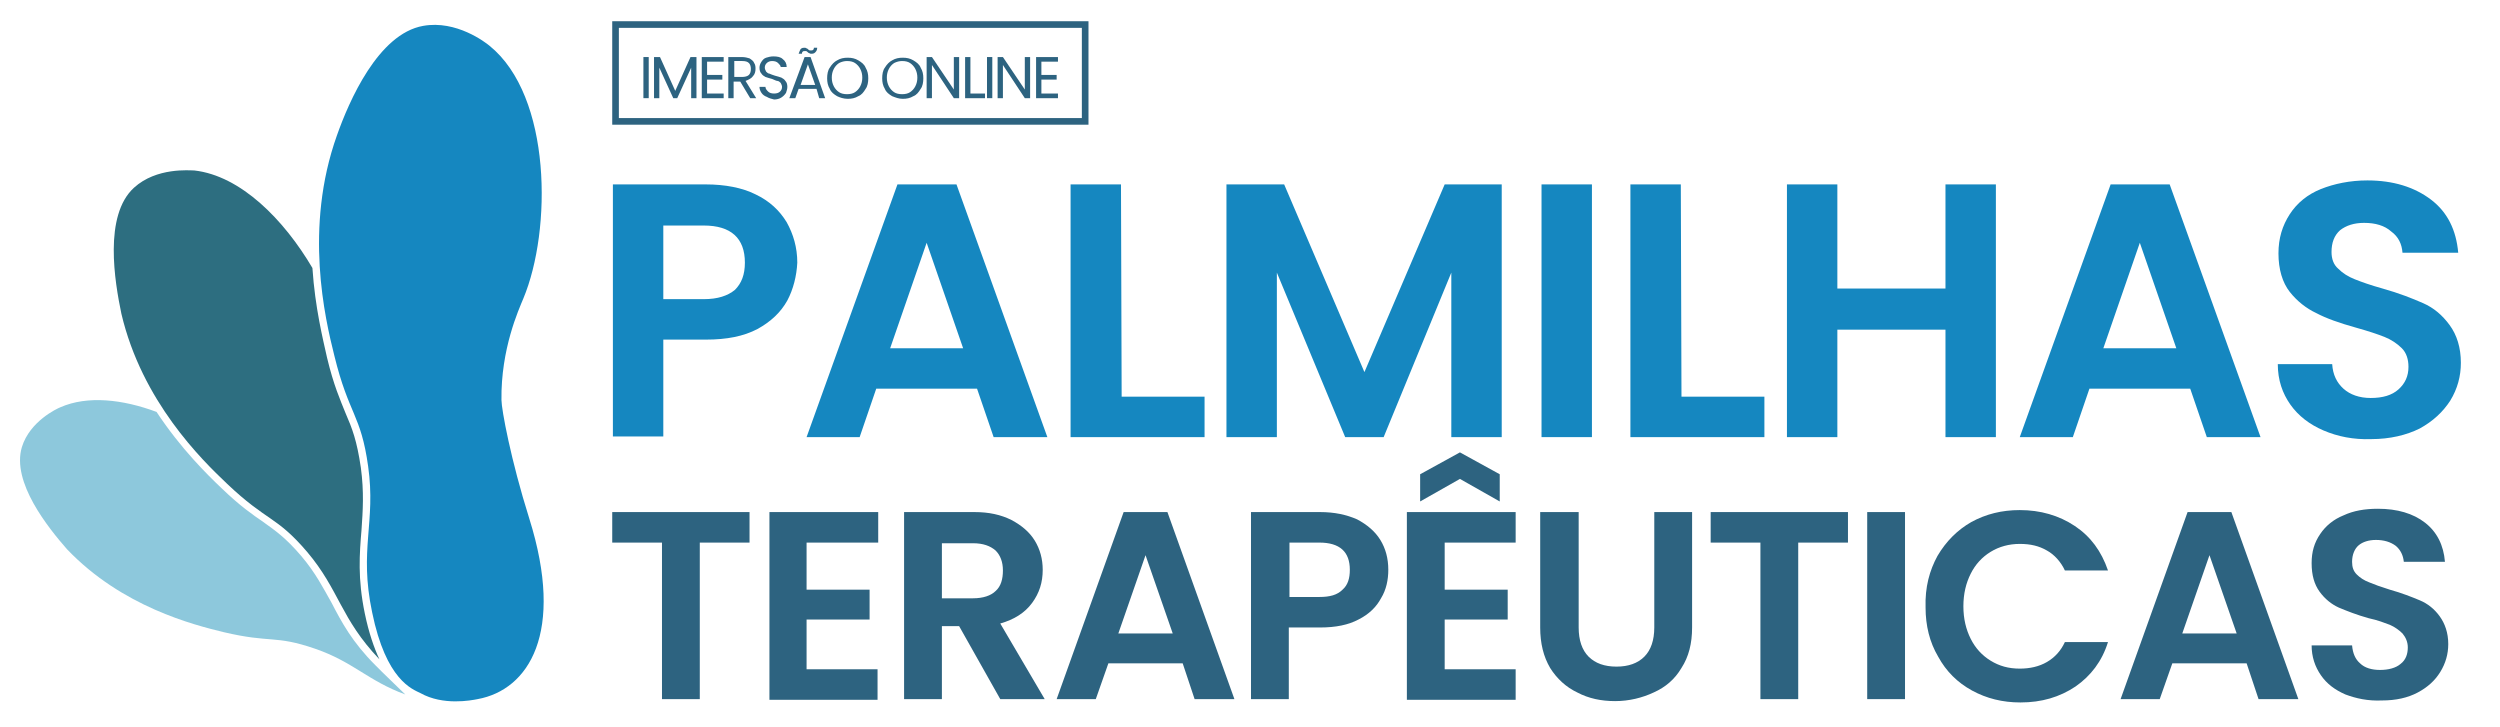 <?xml version="1.0" encoding="utf-8"?>
<!-- Generator: Adobe Illustrator 27.2.0, SVG Export Plug-In . SVG Version: 6.00 Build 0)  -->
<svg version="1.1" id="Layer_2_00000163779877466834483760000011814645459851813258_"
	 xmlns="http://www.w3.org/2000/svg" xmlns:xlink="http://www.w3.org/1999/xlink" x="0px" y="0px" viewBox="0 0 376.9 109.6"
	 style="enable-background:new 0 0 376.9 109.6;" xml:space="preserve">
<style type="text/css">
	.st0{enable-background:new    ;}
	.st1{fill:#1587C0;}
	.st2{fill:#2D6380;}
	.st3{fill:none;stroke:#2D6380;stroke-miterlimit:10;}
	.st4{fill:#8DC8DC;}
	.st5{fill:#2D6E80;}
</style>
<g>
	<g class="st0">
		<path class="st1" d="M118.7,45.3c-1,1.8-2.5,3.2-4.5,4.3c-2.1,1.1-4.6,1.6-7.8,1.6H100v14.6h-7.6v-38h14c2.9,0,5.5,0.5,7.5,1.5
			c2.1,1,3.6,2.4,4.7,4.2c1,1.8,1.6,3.8,1.6,6.1C120.1,41.6,119.6,43.6,118.7,45.3z M110.8,43.7c1-1,1.5-2.3,1.5-4.1
			c0-3.7-2.1-5.6-6.2-5.6H100v11.1h6.1C108.2,45.1,109.7,44.6,110.8,43.7z"/>
		<path class="st1" d="M147.3,58.6h-15.2l-2.5,7.3h-8l13.7-38.1h8.9l13.7,38.1h-8.1L147.3,58.6z M145.2,52.5l-5.5-15.9l-5.5,15.9
			H145.2z"/>
		<path class="st1" d="M169.1,59.8h12.5v6.1h-20.2V27.8h7.6L169.1,59.8L169.1,59.8z"/>
		<path class="st1" d="M226.4,27.8v38.1h-7.6V41.1l-10.2,24.8h-5.8l-10.3-24.8v24.8h-7.6V27.8h8.7l12.1,28.3l12.1-28.3H226.4z"/>
		<path class="st1" d="M240,27.8v38.1h-7.6V27.8H240z"/>
		<path class="st1" d="M253.5,59.8H266v6.1h-20.2V27.8h7.6L253.5,59.8L253.5,59.8z"/>
		<path class="st1" d="M300.9,27.8v38.1h-7.6V49.7H277v16.2h-7.6V27.8h7.6v15.7h16.3V27.8H300.9z"/>
		<path class="st1" d="M330.2,58.6H315l-2.5,7.3h-8l13.7-38.1h8.9l13.7,38.1h-8.1L330.2,58.6z M328.1,52.5l-5.5-15.9l-5.5,15.9
			H328.1z"/>
		<path class="st1" d="M350.3,64.9c-2.1-0.9-3.8-2.2-5-3.9s-1.9-3.7-1.9-6.1h8.2c0.1,1.6,0.7,2.8,1.7,3.7s2.4,1.4,4.1,1.4
			c1.8,0,3.2-0.4,4.2-1.3c1-0.9,1.5-2,1.5-3.4c0-1.1-0.3-2.1-1-2.8s-1.6-1.3-2.6-1.7s-2.5-0.9-4.3-1.4c-2.5-0.7-4.5-1.4-6-2.2
			c-1.5-0.7-2.9-1.8-4-3.2s-1.7-3.4-1.7-5.8c0-2.3,0.6-4.2,1.7-5.9s2.7-3,4.7-3.8s4.4-1.3,7-1.3c3.9,0,7.1,1,9.6,2.9s3.8,4.6,4.1,8
			h-8.4c-0.1-1.3-0.6-2.4-1.7-3.2c-1-0.9-2.4-1.3-4.1-1.3c-1.5,0-2.7,0.4-3.6,1.1c-0.9,0.8-1.3,1.9-1.3,3.3c0,1,0.3,1.9,1,2.5
			c0.7,0.7,1.5,1.2,2.5,1.6c1,0.4,2.4,0.9,4.2,1.4c2.5,0.7,4.5,1.5,6.1,2.2s2.9,1.8,4,3.3s1.7,3.4,1.7,5.7c0,2-0.5,3.9-1.6,5.7
			c-1.1,1.7-2.6,3.1-4.6,4.2c-2,1-4.5,1.6-7.3,1.6C354.8,66.3,352.4,65.8,350.3,64.9z"/>
	</g>
	<g>
		<path class="st2" d="M113,77.2v4.6h-7.5v23.6h-5.7V81.8h-7.5v-4.6C92.3,77.2,113,77.2,113,77.2z"/>
		<path class="st2" d="M121.6,81.8v7.1h9.5v4.5h-9.5v7.5h10.7v4.6H116V77.2h16.4v4.6C132.4,81.8,121.6,81.8,121.6,81.8z"/>
		<path class="st2" d="M150.8,105.4l-6.2-11H142v11h-5.7V77.2h10.6c2.2,0,4,0.4,5.6,1.2c1.5,0.8,2.7,1.8,3.5,3.1
			c0.8,1.3,1.2,2.8,1.2,4.4c0,1.9-0.5,3.5-1.6,5s-2.7,2.5-4.8,3.1l6.7,11.4C157.5,105.4,150.8,105.4,150.8,105.4z M142,90.2h4.7
			c1.5,0,2.7-0.4,3.4-1.1c0.8-0.7,1.1-1.8,1.1-3.1c0-1.3-0.4-2.3-1.1-3c-0.8-0.7-1.9-1.1-3.4-1.1H142V90.2z"/>
		<path class="st2" d="M178.3,100h-11.2l-1.9,5.4h-5.9l10.1-28.2h6.6l10.1,28.2h-6L178.3,100z M176.8,95.5l-4.1-11.8l-4.1,11.8
			H176.8z"/>
		<path class="st2" d="M208.2,90.2c-0.7,1.3-1.8,2.4-3.4,3.2c-1.5,0.8-3.4,1.2-5.8,1.2h-4.7v10.8h-5.7V77.2H199c2.2,0,4,0.4,5.6,1.1
			c1.5,0.8,2.7,1.8,3.5,3.1c0.8,1.3,1.2,2.8,1.2,4.5C209.3,87.4,209,88.9,208.2,90.2z M202.4,88.9c0.8-0.7,1.1-1.7,1.1-3
			c0-2.7-1.5-4.1-4.6-4.1h-4.5V90h4.5C200.5,90,201.6,89.7,202.4,88.9z"/>
		<path class="st2" d="M217.8,81.8v7.1h9.5v4.5h-9.5v7.5h10.7v4.6h-16.4V77.2h16.4v4.6C228.5,81.8,217.8,81.8,217.8,81.8z
			 M220.1,72.2l-6,3.4v-4.1l6-3.3l6,3.3v4.1L220.1,72.2z"/>
		<path class="st2" d="M238,77.2v17.4c0,1.9,0.5,3.4,1.5,4.4s2.4,1.5,4.2,1.5s3.2-0.5,4.2-1.5s1.5-2.5,1.5-4.4V77.2h5.7v17.4
			c0,2.4-0.5,4.4-1.6,6.1c-1,1.7-2.4,2.9-4.2,3.7c-1.7,0.8-3.7,1.3-5.8,1.3s-4-0.4-5.7-1.3c-1.7-0.8-3.1-2.1-4.1-3.7
			c-1-1.7-1.5-3.7-1.5-6.1V77.2H238z"/>
		<path class="st2" d="M278.6,77.2v4.6h-7.5v23.6h-5.7V81.8h-7.5v-4.6C257.9,77.2,278.6,77.2,278.6,77.2z"/>
		<path class="st2" d="M287.2,77.2v28.2h-5.7V77.2H287.2z"/>
		<path class="st2" d="M292.1,83.8c1.3-2.2,3-3.9,5.1-5.1c2.2-1.2,4.6-1.8,7.3-1.8c3.1,0,5.9,0.8,8.3,2.4s4,3.8,5,6.7h-6.5
			c-0.6-1.3-1.6-2.4-2.7-3c-1.2-0.7-2.5-1-4.1-1s-3.1,0.4-4.4,1.2c-1.3,0.8-2.3,1.9-3,3.3s-1.1,3-1.1,4.9s0.4,3.5,1.1,4.9
			s1.7,2.5,3,3.3s2.7,1.2,4.4,1.2c1.5,0,2.9-0.3,4.1-1s2.1-1.7,2.7-3h6.5c-0.9,2.9-2.6,5.1-4.9,6.7c-2.4,1.6-5.1,2.4-8.3,2.4
			c-2.7,0-5.1-0.6-7.3-1.8c-2.2-1.2-3.9-2.9-5.1-5.1c-1.3-2.2-1.9-4.7-1.9-7.4C290.2,88.5,290.9,86,292.1,83.8z"/>
		<path class="st2" d="M338.7,100h-11.2l-1.9,5.4h-5.9l10.1-28.2h6.6l10.1,28.2h-6L338.7,100z M337.2,95.5l-4.1-11.8L329,95.5H337.2
			z"/>
		<path class="st2" d="M353.6,104.7c-1.6-0.7-2.8-1.6-3.7-2.9c-0.9-1.3-1.4-2.8-1.4-4.5h6.1c0.1,1.2,0.5,2.1,1.2,2.7
			c0.7,0.7,1.8,1,3,1c1.3,0,2.4-0.3,3.1-0.9c0.8-0.6,1.1-1.5,1.1-2.5c0-0.8-0.3-1.5-0.8-2.1c-0.5-0.5-1.2-1-1.9-1.3
			c-0.8-0.3-1.8-0.7-3.2-1c-1.8-0.5-3.3-1.1-4.5-1.6c-1.1-0.5-2.1-1.3-2.9-2.4s-1.2-2.5-1.2-4.3c0-1.7,0.4-3.1,1.3-4.4
			c0.8-1.2,2-2.2,3.5-2.8c1.5-0.7,3.2-1,5.2-1c2.9,0,5.3,0.7,7.1,2.1c1.8,1.4,2.8,3.4,3,5.9h-6.2c-0.1-1-0.5-1.8-1.2-2.4
			c-0.8-0.6-1.8-0.9-3-0.9c-1.1,0-2,0.3-2.6,0.8s-1,1.4-1,2.5c0,0.8,0.2,1.4,0.7,1.9s1.1,0.9,1.9,1.2c0.7,0.3,1.8,0.7,3.1,1.1
			c1.8,0.5,3.3,1.1,4.5,1.6s2.2,1.3,3,2.4s1.3,2.5,1.3,4.2c0,1.5-0.4,2.9-1.2,4.2c-0.8,1.3-1.9,2.3-3.4,3.1
			c-1.5,0.8-3.3,1.2-5.4,1.2C357,105.7,355.2,105.3,353.6,104.7z"/>
	</g>
</g>
<g>
	<g class="st0">
		<path class="st2" d="M97.8,8.6v6.2H97V8.6H97.8z"/>
		<path class="st2" d="M105,8.6v6.2h-0.8v-4.6l-2.1,4.6h-0.6l-2.1-4.6v4.6h-0.8V8.6h0.9l2.3,5.1l2.3-5.1H105z"/>
		<path class="st2" d="M106.6,9.2v2.1h2.3V12h-2.3v2.1h2.5v0.7h-3.3V8.6h3.3v0.7h-2.5V9.2z"/>
		<path class="st2" d="M113.1,14.8l-1.5-2.5h-1v2.5h-0.8V8.6h2c0.5,0,0.9,0.1,1.2,0.2c0.3,0.2,0.6,0.4,0.7,0.7
			c0.2,0.3,0.2,0.6,0.2,0.9c0,0.4-0.1,0.8-0.4,1.1c-0.2,0.3-0.6,0.5-1.1,0.7l1.6,2.6C114,14.8,113.1,14.8,113.1,14.8z M110.7,11.6
			h1.2c0.4,0,0.8-0.1,1-0.3s0.3-0.5,0.3-0.9s-0.1-0.7-0.3-0.9c-0.2-0.2-0.5-0.3-1-0.3h-1.2V11.6z"/>
		<path class="st2" d="M115.6,14.6c-0.3-0.1-0.6-0.3-0.8-0.6s-0.3-0.6-0.3-0.9h0.9c0,0.3,0.2,0.5,0.4,0.7c0.2,0.2,0.5,0.3,0.9,0.3
			s0.7-0.1,0.9-0.3c0.2-0.2,0.3-0.4,0.3-0.7c0-0.2-0.1-0.4-0.2-0.6c-0.1-0.1-0.3-0.3-0.5-0.3s-0.5-0.2-0.8-0.3
			c-0.4-0.1-0.7-0.2-1-0.3c-0.2-0.1-0.5-0.3-0.6-0.5c-0.2-0.2-0.3-0.5-0.3-0.9c0-0.3,0.1-0.6,0.3-0.9c0.2-0.3,0.4-0.5,0.7-0.6
			c0.3-0.1,0.7-0.2,1.1-0.2c0.6,0,1.1,0.1,1.4,0.4c0.4,0.3,0.6,0.7,0.6,1.2h-0.9c0-0.2-0.2-0.4-0.4-0.6c-0.2-0.2-0.5-0.3-0.9-0.3
			c-0.3,0-0.6,0.1-0.8,0.3c-0.2,0.2-0.3,0.4-0.3,0.7c0,0.2,0.1,0.4,0.2,0.6c0.1,0.1,0.3,0.3,0.5,0.3c0.2,0.1,0.5,0.2,0.8,0.3
			c0.4,0.1,0.7,0.2,1,0.3c0.2,0.1,0.5,0.3,0.6,0.5c0.2,0.2,0.3,0.5,0.3,0.9c0,0.3-0.1,0.6-0.2,0.9c-0.2,0.3-0.4,0.5-0.7,0.7
			c-0.3,0.2-0.7,0.3-1.1,0.3C116.3,14.9,115.9,14.8,115.6,14.6z"/>
		<path class="st2" d="M123.1,13.4h-2.7l-0.5,1.4H119l2.3-6.2h0.9l2.2,6.2h-0.9L123.1,13.4z M120.7,7.4c0.2-0.2,0.4-0.2,0.6-0.2
			c0.1,0,0.2,0,0.3,0.1c0.1,0,0.2,0.1,0.3,0.2c0.1,0.1,0.2,0.1,0.2,0.1c0.1,0,0.1,0,0.2,0s0.2,0,0.3-0.1c0.1-0.1,0.1-0.2,0.1-0.3
			h0.5c0,0.3-0.1,0.5-0.3,0.7c-0.2,0.2-0.4,0.2-0.6,0.2c-0.1,0-0.2,0-0.3-0.1c-0.1,0-0.2-0.1-0.3-0.2c-0.1-0.1-0.2-0.1-0.2-0.1
			c-0.1,0-0.1,0-0.2,0s-0.2,0-0.3,0.1c-0.1,0.1-0.1,0.2-0.1,0.3h-0.5C120.5,7.8,120.6,7.6,120.7,7.4z M122.9,12.8l-1.1-3.1l-1.1,3.1
			C120.7,12.8,122.9,12.8,122.9,12.8z"/>
		<path class="st2" d="M126.2,14.5c-0.5-0.3-0.9-0.6-1.1-1.1c-0.3-0.5-0.4-1-0.4-1.6s0.1-1.2,0.4-1.6c0.3-0.5,0.7-0.9,1.1-1.1
			c0.5-0.3,1-0.4,1.6-0.4s1.1,0.1,1.6,0.4c0.5,0.3,0.9,0.6,1.1,1.1c0.3,0.5,0.4,1,0.4,1.6s-0.1,1.2-0.4,1.6
			c-0.3,0.5-0.6,0.9-1.1,1.1c-0.5,0.3-1,0.4-1.6,0.4S126.6,14.7,126.2,14.5z M128.9,13.9c0.3-0.2,0.6-0.5,0.8-0.9s0.3-0.8,0.3-1.3
			s-0.1-0.9-0.3-1.3c-0.2-0.4-0.5-0.7-0.8-0.9s-0.7-0.3-1.2-0.3c-0.4,0-0.8,0.1-1.2,0.3c-0.3,0.2-0.6,0.5-0.8,0.9
			c-0.2,0.4-0.3,0.8-0.3,1.3s0.1,0.9,0.3,1.3c0.2,0.4,0.5,0.7,0.8,0.9s0.7,0.3,1.2,0.3S128.6,14.1,128.9,13.9z"/>
		<path class="st2" d="M134.5,14.5c-0.5-0.3-0.9-0.6-1.1-1.1c-0.3-0.5-0.4-1-0.4-1.6s0.1-1.2,0.4-1.6c0.3-0.5,0.7-0.9,1.1-1.1
			c0.5-0.3,1-0.4,1.6-0.4s1.1,0.1,1.6,0.4c0.5,0.3,0.9,0.6,1.1,1.1c0.3,0.5,0.4,1,0.4,1.6s-0.1,1.2-0.4,1.6
			c-0.3,0.5-0.6,0.9-1.1,1.1c-0.5,0.3-1,0.4-1.6,0.4S135,14.7,134.5,14.5z M137.2,13.9c0.3-0.2,0.6-0.5,0.8-0.9s0.3-0.8,0.3-1.3
			s-0.1-0.9-0.3-1.3c-0.2-0.4-0.5-0.7-0.8-0.9s-0.7-0.3-1.2-0.3c-0.4,0-0.8,0.1-1.2,0.3c-0.3,0.2-0.6,0.5-0.8,0.9s-0.3,0.8-0.3,1.3
			s0.1,0.9,0.3,1.3c0.2,0.4,0.5,0.7,0.8,0.9s0.7,0.3,1.2,0.3S136.9,14.1,137.2,13.9z"/>
		<path class="st2" d="M144.6,14.8h-0.8l-3.3-5v5h-0.8V8.6h0.8l3.3,4.9V8.6h0.8V14.8z"/>
		<path class="st2" d="M146.3,14.1h2.2v0.7h-3V8.6h0.8V14.1z"/>
		<path class="st2" d="M149.6,8.6v6.2h-0.8V8.6H149.6z"/>
		<path class="st2" d="M155.3,14.8h-0.8l-3.3-5v5h-0.8V8.6h0.8l3.3,4.9V8.6h0.8V14.8z"/>
		<path class="st2" d="M157,9.2v2.1h2.3V12H157v2.1h2.5v0.7h-3.3V8.6h3.3v0.7H157V9.2z"/>
	</g>
	<rect x="92.8" y="3.7" class="st3" width="70.8" height="14.6"/>
</g>
<g>
	<path class="st4" d="M3.3,67.4c1.2-3.9,5.3-5.8,5.8-6c4.1-1.8,9.4-1.2,14.5,0.7c3.7,5.6,7.7,9.5,9.8,11.5c2.8,2.7,4.7,4,6.3,5.1
		c1.8,1.3,3.3,2.3,5.7,5.1c2.2,2.6,3.3,4.8,4.6,7.1c1.5,2.9,3.1,5.9,6.6,9.4c0.4,0.4,0.7,0.7,1,1l3.5,3.4c-5.7-2.1-7.8-4.9-13.6-6.9
		c-6.1-2.1-6.6-0.8-13.8-2.5c-4.5-1.1-15.3-3.8-23.6-12.5C7.3,79.6,1.7,72.7,3.3,67.4z"/>
</g>
<path class="st5" d="M20.2,28.3c3.4-3.1,8.4-2.6,9.1-2.6c7,0.8,13.5,7.4,17.8,14.7c0.4,6,1.6,10.8,2.2,13.5c1,4.2,2,6.4,2.8,8.4
	c1,2.3,1.7,4.1,2.3,8.2c0.5,3.7,0.3,6.5,0.1,9.4c-0.3,3.6-0.6,7.3,0.5,12.6c0.6,2.9,1.4,5.2,2.2,6.9c-5.9-6.2-6-10.4-10.9-16.2
	c-4.7-5.5-6-4.5-12.1-10.3c-3.8-3.6-12.8-12.4-15.9-25.6C17.3,42.5,15.6,32.5,20.2,28.3z"/>
<path id="frente-3_00000118373817363600634960000016248330086766806961_" class="st1" d="M72,105.4L72,105.4c-1,0.2-5.2,1-8.6-0.9
	c-1.2-0.6-5.2-1.9-7.3-12.2c-2-9.5,0.6-13.5-0.6-22c-1.1-7.9-2.9-7.7-5.1-16.7C49,48,45.8,34.4,50.8,20.4c1.8-5.1,6.2-15.3,13-16.5
	c5-0.9,9.4,2.5,10,3c9.4,7.6,9.4,27.8,5.1,38.1c-0.7,1.7-3.4,7.6-3.3,15.3c0,1.4,1.4,9,4.2,17.9C85.2,95.4,79.7,104,72,105.4
	L72,105.4z"/>
</svg>
